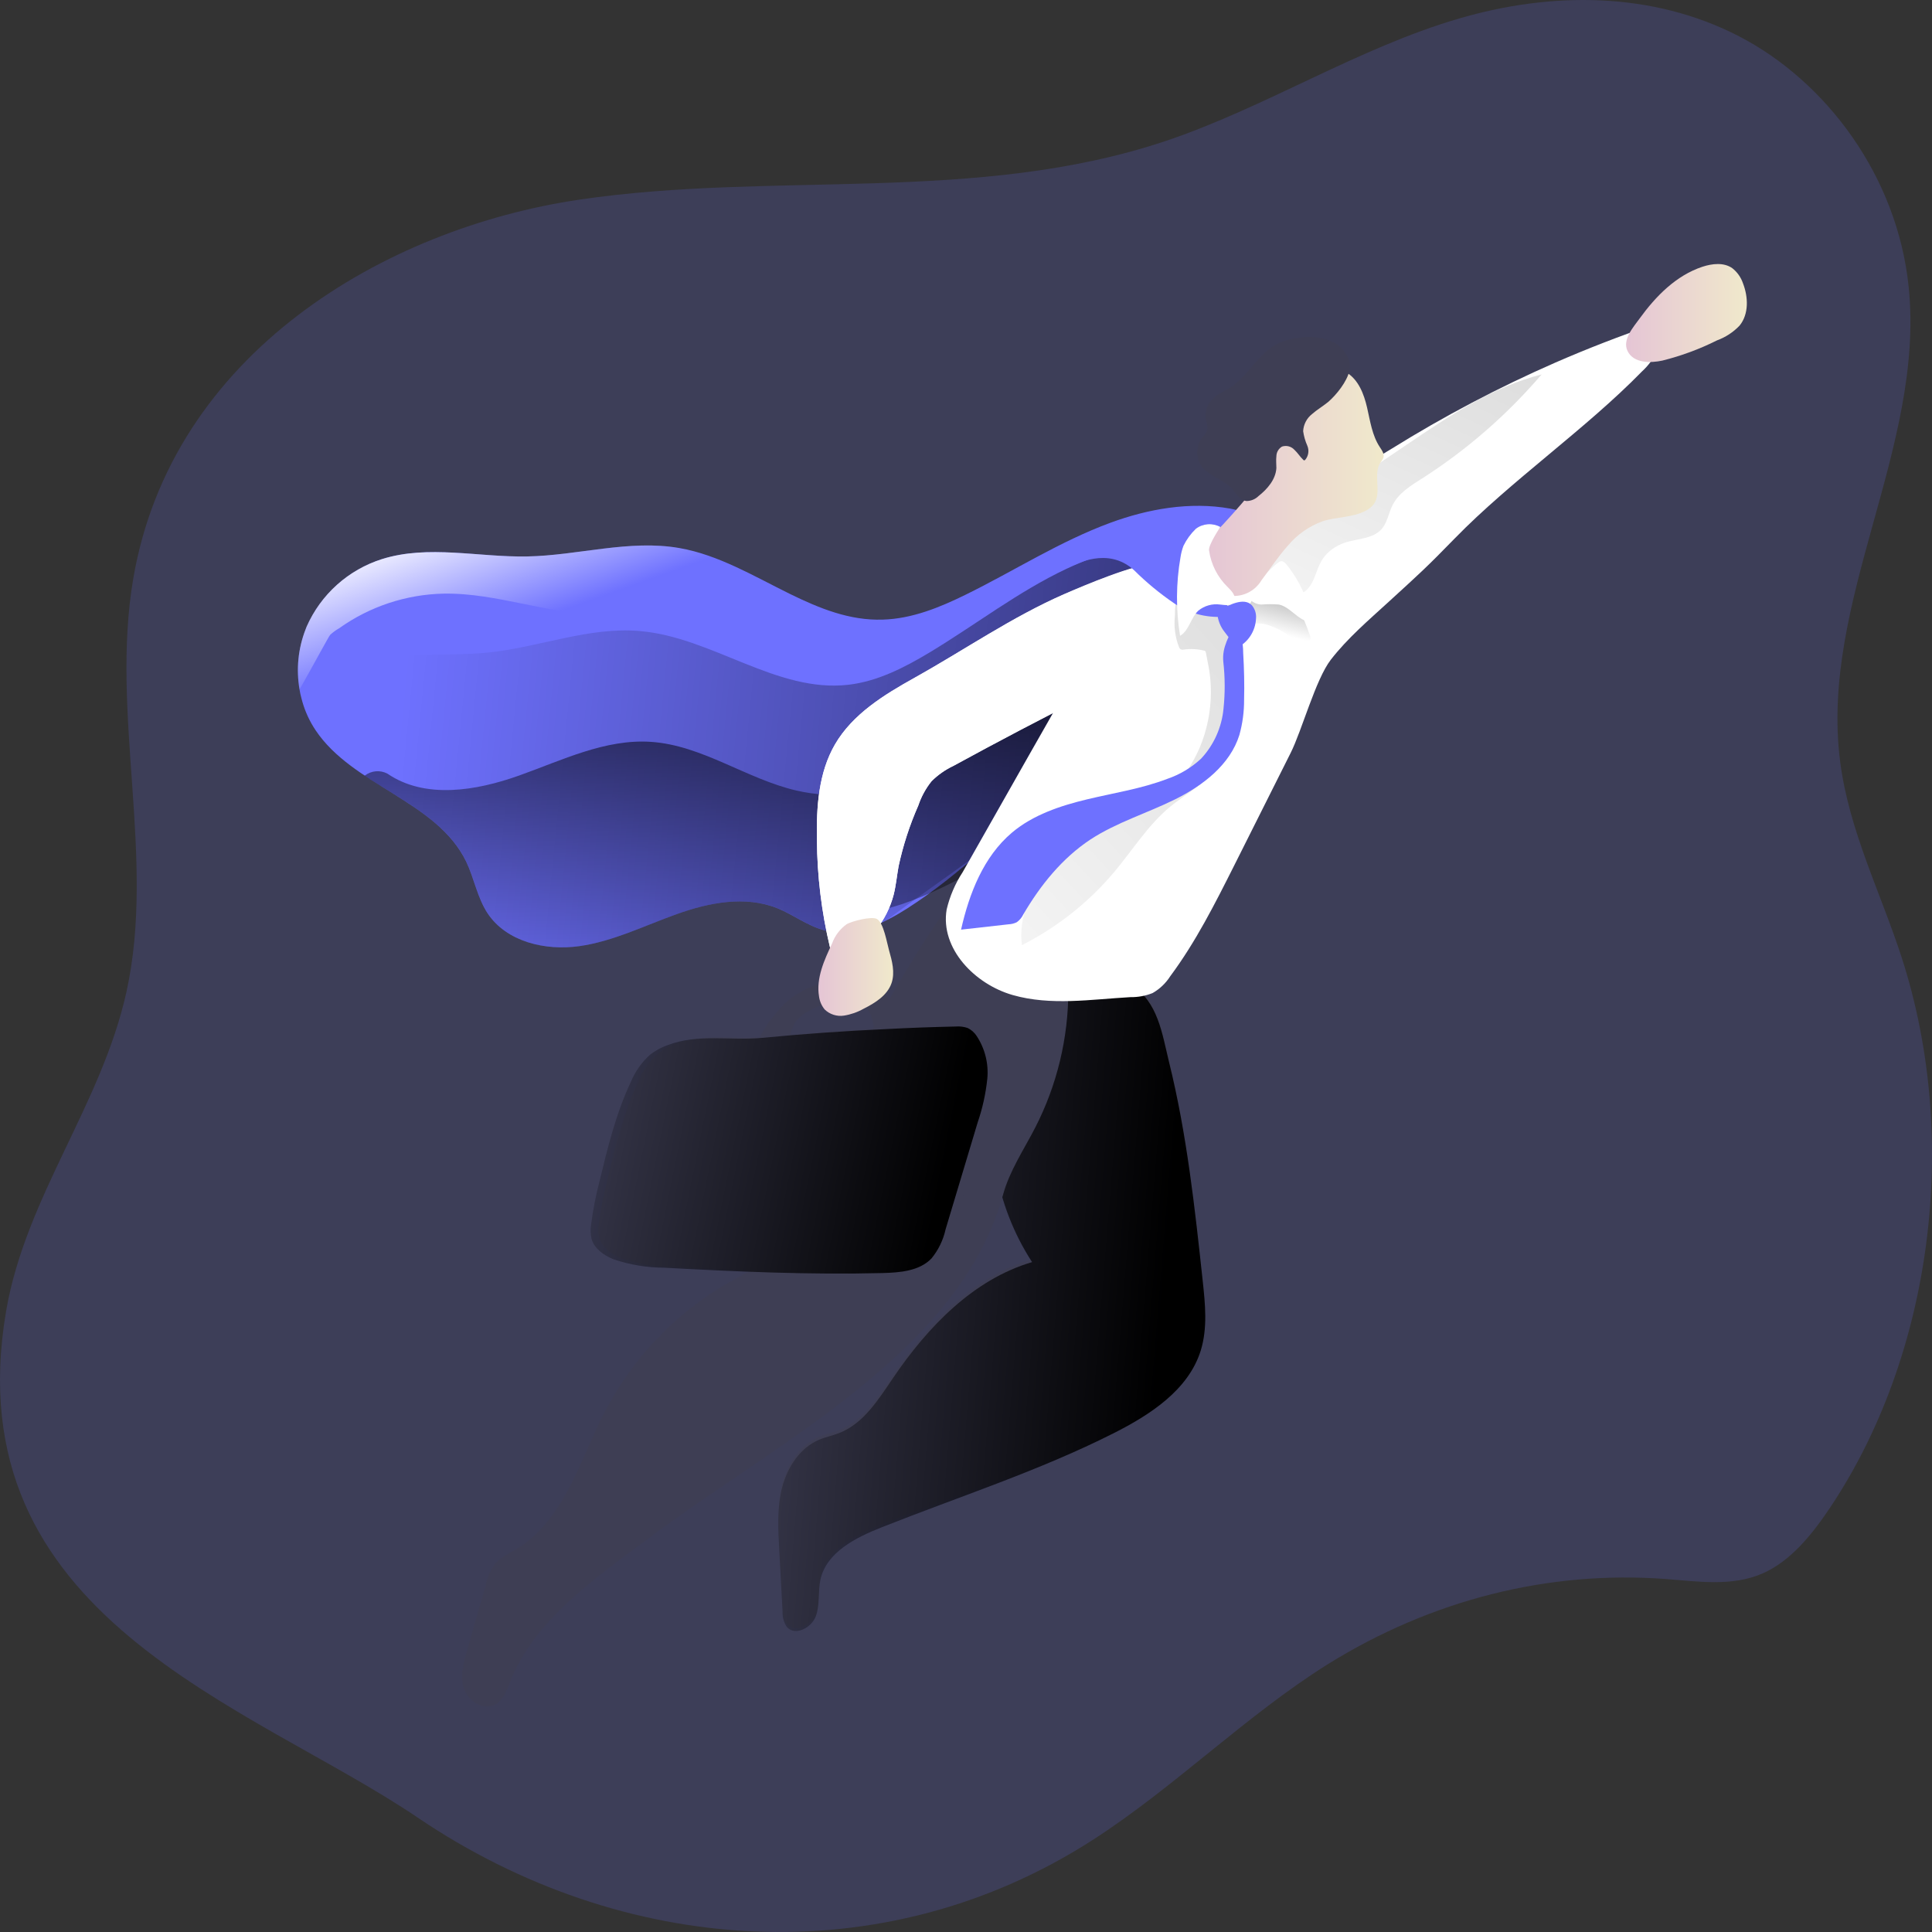 <svg width="232" height="232" viewBox="0 0 232 232" fill="none" xmlns="http://www.w3.org/2000/svg">
<rect x="0" y="0" width="232" height="232" fill="#333333" stroke="none"/>
<path opacity="0.18" d="M131.238 220.933C141.022 214.634 149.619 205.999 159.445 199.847C171.9 192.102 185.957 188.559 200.041 189.613C203.954 189.914 208.024 190.545 211.695 188.927C214.987 187.469 217.535 184.362 219.704 181.126C232.003 162.81 235.417 136.877 228.395 115.092C225.853 107.199 222.03 99.772 220.964 91.402C218.511 72.185 231.179 53.733 229.199 34.443C227.833 21.164 219.304 9.784 208.843 4.367C198.381 -1.05 186.271 -1.019 175.19 2.229C163.084 5.764 151.956 12.903 139.961 16.936C117.268 24.522 92.989 20.52 69.588 23.97C46.186 27.42 20.641 42.428 16.009 69.439C13.21 85.752 18.74 103.02 15.179 119.13C12.181 132.679 3.1 143.691 0.737 157.418C-5.565 194.295 30.058 204.651 50.145 218.255C74.718 234.893 105.998 237.19 131.238 220.933Z" fill="#6E71FF"/>
<path d="M144.428 153.514C144.729 156.293 145.018 159.168 144.184 161.857C142.708 166.581 138.119 169.558 133.704 171.779C124.796 176.258 115.17 179.371 105.884 183.035C102.765 184.274 99.274 186.019 98.529 189.286C98.196 190.749 98.485 192.321 97.965 193.72C97.445 195.119 95.462 196.146 94.487 195.004C94.122 194.468 93.941 193.828 93.973 193.181L93.569 185.711C93.434 183.215 93.299 180.667 93.928 178.241C94.557 175.815 96.065 173.492 98.369 172.517C99.146 172.196 99.98 172.029 100.769 171.721C103.696 170.585 105.486 167.697 107.251 165.092C111.403 158.976 116.877 153.271 123.936 151.191C121.72 147.779 120.23 143.946 119.561 139.933C118.892 135.919 119.058 131.811 120.047 127.864C121.081 123.846 123.173 119.848 126.773 117.788C128.161 116.997 129.734 116.59 131.331 116.609C132.929 116.628 134.492 117.073 135.86 117.897C139.069 119.97 139.537 123.718 140.385 127.183C142.522 135.828 143.478 144.684 144.428 153.514Z" fill="#3E3E54"/>
<path d="M144.428 153.848C144.729 156.633 145.018 159.501 144.184 162.19C142.708 166.914 138.119 169.891 133.704 172.118C124.796 176.617 115.17 179.717 105.884 183.4C102.765 184.632 99.274 186.378 98.529 189.651C98.196 191.108 98.485 192.686 97.965 194.085C97.445 195.484 95.462 196.505 94.487 195.369C94.122 194.833 93.941 194.194 93.973 193.546L93.569 186.076C93.434 183.574 93.299 181.032 93.928 178.606C94.557 176.181 96.065 173.857 98.369 172.882C99.146 172.555 99.98 172.394 100.769 172.086C103.696 170.944 105.486 168.056 107.251 165.457C111.403 159.341 116.877 153.636 123.936 151.557C121.72 148.143 120.231 144.309 119.562 140.295C118.893 136.28 119.058 132.17 120.047 128.222C121.081 124.205 123.173 120.213 126.773 118.153C128.161 117.362 129.734 116.955 131.331 116.974C132.929 116.993 134.492 117.438 135.86 118.263C139.069 120.335 139.537 124.083 140.385 127.549C142.522 136.187 143.478 145.036 144.428 153.848Z" fill="url(#paint0_linear)"/>
<path d="M128.288 118.924C128.291 124.668 126.923 130.329 124.296 135.436C122.929 138.087 121.222 140.615 120.446 143.477C115.164 162.377 93.736 172.87 77.744 184.826C71.249 189.677 64.119 194.606 61.212 202.05C60.821 203.064 60.423 204.206 59.434 204.713C58.016 205.432 56.226 204.258 55.719 202.788C55.212 201.319 55.654 199.714 56.084 198.212L58.369 190.21C58.557 189.296 58.948 188.437 59.511 187.694C60.193 187.057 60.971 186.531 61.815 186.135C67.707 182.708 69.561 175.475 72.629 169.52C76.151 162.763 81.604 157.207 88.294 153.559C90.065 152.59 91.965 151.724 93.325 150.254C94.686 148.785 95.443 146.661 96.117 144.69C98.374 138.12 100.963 131.668 103.876 125.361C105.037 122.839 111.75 111.242 113.714 109.221C118.751 104.055 123.411 113.604 128.288 118.924Z" fill="#3E3E54"/>
<path d="M152.681 69.894C152.681 70.709 152.623 71.55 152.623 72.397C152.623 75.112 152.367 78.102 150.441 80.014C148.972 81.471 146.841 81.978 144.877 82.62C130.656 87.266 121.569 100.993 108.978 109.067C106.308 110.774 103.202 112.275 100.115 111.922C99.74 111.883 99.369 111.814 99.005 111.717C96.977 111.191 95.276 109.837 93.338 109.06C89.488 107.526 85.156 108.38 81.28 109.766C77.404 111.152 73.649 113.039 69.568 113.617C65.486 114.194 60.827 113.103 58.549 109.67C57.317 107.796 56.945 105.492 55.982 103.47C52.465 96.174 42.351 94.383 37.885 87.671C37.808 87.555 37.724 87.433 37.654 87.311C36.987 86.231 36.493 85.053 36.19 83.82C36.099 83.489 36.026 83.152 35.972 82.812C35.55 80.371 35.805 77.861 36.71 75.554L36.826 75.253C37.67 73.337 38.913 71.623 40.471 70.225C42.029 68.826 43.866 67.775 45.862 67.141C51.438 65.389 57.458 66.929 63.304 66.82C69.427 66.704 75.555 64.76 81.582 65.812C86.279 66.627 90.566 69.207 94.866 71.325C98.44 73.077 102.053 74.534 105.994 74.406C109.498 74.309 112.841 72.949 115.992 71.396C121.768 68.559 127.255 65.017 133.319 62.783C137.857 61.108 142.894 60.216 147.701 61.07C152.797 62.007 152.803 65.594 152.681 69.894Z" fill="#6E71FF"/>
<path d="M143.895 76.446C142.554 78.025 140.481 78.725 138.575 79.533C130.059 83.159 128.146 94.043 121.806 100.955C117.898 105.21 105.294 110.35 105.12 108.977C104.857 107.083 101.912 111.248 100.134 111.922C99.759 111.883 99.388 111.814 99.024 111.717C96.996 111.191 95.295 109.837 93.357 109.06C89.507 107.526 85.175 108.38 81.299 109.766C77.422 111.152 73.668 113.039 69.587 113.617C65.505 114.194 60.846 113.103 58.568 109.67C57.336 107.796 56.963 105.492 56.001 103.47C53.665 98.612 48.403 96.199 43.807 93.145C41.486 91.736 39.472 89.874 37.884 87.671C37.807 87.555 37.724 87.433 37.653 87.311C36.987 86.231 36.493 85.053 36.19 83.82C37.643 82.248 39.422 81.01 41.401 80.194C46.804 77.954 52.953 78.968 58.728 78.346C64.819 77.704 70.755 75.24 76.851 75.779C85.528 76.523 93.267 83.223 101.88 82.228C105.371 81.824 108.579 80.175 111.583 78.378C117.108 75.054 122.249 71.049 128.082 68.296C132.453 66.242 137.394 64.895 142.265 65.35C143.298 65.418 144.304 65.711 145.211 66.21C145.262 67.019 145.294 67.86 145.371 68.7C145.647 71.37 145.647 74.373 143.895 76.446Z" fill="url(#paint1_linear)"/>
<path d="M126.721 94.936C122.812 99.19 111.421 106.712 106.903 110.19C105.389 111.364 101.904 111.249 100.12 111.923C99.745 111.883 99.374 111.815 99.01 111.717C96.982 111.191 95.281 109.837 93.343 109.061C89.493 107.527 85.161 108.38 81.285 109.766C77.408 111.153 73.654 113.039 69.573 113.617C65.491 114.195 60.832 113.104 58.554 109.67C57.322 107.796 56.949 105.492 55.987 103.471C53.651 98.613 48.388 96.2 43.794 93.145C44.176 92.845 44.637 92.663 45.121 92.62C45.605 92.576 46.091 92.674 46.521 92.901C51.052 95.995 57.18 94.968 62.346 93.126C67.513 91.284 72.672 88.724 78.14 89.083C84.301 89.481 89.627 93.537 95.653 94.936C100.062 95.941 104.678 95.49 108.809 93.652C111.062 92.651 121.041 83.134 123.03 84.584C123.762 85.117 131.373 80.554 131.624 81.427C131.816 82.101 126.721 94.255 126.721 94.936Z" fill="url(#paint2_linear)"/>
<path d="M198.56 38.969C198.935 39.369 199.184 39.871 199.275 40.412C199.366 40.953 199.296 41.509 199.073 42.011C198.61 43.002 197.956 43.892 197.148 44.629C190.467 51.477 181.399 57.772 174.732 64.613C171.24 68.201 170.445 68.894 166.748 72.276C164.329 74.49 161.813 76.633 159.804 79.226C157.975 81.6 156.333 87.735 154.985 90.412L148.227 103.888C145.917 108.483 143.594 113.104 140.526 117.23C139.993 118.067 139.264 118.761 138.402 119.252C137.553 119.589 136.646 119.755 135.732 119.74C131.009 120.009 126.17 120.792 121.614 119.489C117.057 118.187 112.892 113.912 113.675 109.221C114.051 107.623 114.703 106.103 115.601 104.729L123.77 90.322C126.234 85.983 128.692 81.645 131.24 77.352C133.236 73.996 135.341 70.601 138.351 68.111C141.008 65.909 144.223 64.53 147.393 63.176C154.112 60.301 160.87 57.753 167.082 53.902C173.393 49.976 179.98 46.51 186.79 43.532C190.649 41.85 194.572 40.329 198.56 38.969Z" fill="white"/>
<path d="M165.747 63.701C166.581 62.912 166.716 61.654 167.236 60.633C167.974 59.183 169.443 58.291 170.817 57.425C176.169 53.993 180.988 49.794 185.121 44.962C179.198 46.47 174.006 49.955 168.949 53.382L160.51 59.093C157.16 61.365 153.759 63.675 151.179 66.794C150.96 67.023 150.807 67.307 150.736 67.616C150.627 68.392 151.468 68.899 152.09 69.387C154.734 71.447 156.692 72.673 158.033 68.848C158.591 67.25 159.194 66.281 160.78 65.46C162.365 64.638 164.482 64.895 165.747 63.701Z" fill="url(#paint3_linear)" fill-opacity="0.3"/>
<path d="M152.391 75.093C153.239 75.389 154.04 75.804 154.772 76.325C155.118 76.582 155.492 76.797 155.889 76.967C156.086 77.051 156.299 77.094 156.514 77.094C156.729 77.094 156.942 77.051 157.14 76.967C157.223 76.926 157.293 76.861 157.339 76.781C157.38 76.666 157.38 76.542 157.339 76.428C156.834 74.908 156.189 73.439 155.414 72.038C155.328 71.862 155.21 71.703 155.067 71.57C154.827 71.41 154.547 71.321 154.258 71.313C153.423 71.224 152.58 71.243 151.749 71.371C151.272 71.423 150.824 71.623 150.466 71.942C150.209 72.242 150.038 72.605 149.972 72.994C149.783 73.655 149.737 74.349 149.837 75.029C150.235 75.029 150.665 74.855 151.088 74.855C151.531 74.873 151.97 74.953 152.391 75.093Z" fill="url(#paint4_linear)"/>
<path d="M142.084 68.803C141.417 70.432 141.079 72.177 141.089 73.937C140.944 75.221 141.114 76.52 141.584 77.723C141.618 77.817 141.678 77.9 141.757 77.961C141.891 78.023 142.043 78.037 142.187 77.999C142.99 77.891 143.806 77.934 144.593 78.128C144.646 78.137 144.696 78.161 144.735 78.198C144.774 78.243 144.799 78.299 144.805 78.359L145.1 79.886C146.23 85.662 144.208 92.195 139.504 95.744C137.916 96.812 136.219 97.71 134.441 98.42C131.348 99.851 128.319 101.629 126.04 104.138C123.762 106.647 122.286 110.106 122.716 113.495C126.999 111.322 130.795 108.303 133.876 104.619C136.064 101.994 137.9 99.023 140.537 96.854C142.097 95.57 143.92 94.589 145.261 93.074C147.828 90.186 148.142 86.015 148.335 82.164C148.598 76.774 148.482 70.504 144.253 67.16C143.823 67.423 142.315 68.309 142.084 68.803Z" fill="url(#paint5_linear)" fill-opacity="0.3"/>
<path d="M204.437 32.031C205.618 31.646 207.004 31.492 208.018 32.204C208.614 32.672 209.06 33.303 209.302 34.02C209.943 35.676 210.02 37.723 208.891 39.103C208.136 39.893 207.209 40.499 206.183 40.874C204.092 41.921 201.893 42.735 199.624 43.3C198.251 43.595 196.159 43.666 195.433 42.132C194.792 40.772 196.152 39.27 196.897 38.237C198.828 35.58 201.248 33.09 204.437 32.031Z" fill="url(#paint6_linear)"/>
<path d="M109.855 81.375C106.165 83.429 102.385 85.746 100.267 89.391C98.291 92.792 98.028 96.912 98.098 100.846C98.126 105.185 98.65 109.506 99.658 113.726C99.773 114.194 99.966 114.727 100.421 114.875C100.763 114.937 101.115 114.871 101.41 114.689C102.862 113.974 104.142 112.953 105.162 111.697C106.182 110.441 106.918 108.979 107.32 107.411C107.596 106.288 107.699 105.133 107.904 104.003C108.443 101.499 109.237 99.056 110.272 96.713C110.631 95.656 111.169 94.668 111.864 93.793C112.624 93.037 113.507 92.416 114.476 91.958C119.802 89.044 125.18 86.221 130.609 83.487C132.633 82.566 134.543 81.414 136.302 80.053C138.073 78.673 139.286 76.7 139.716 74.496C140.043 72.32 141.686 67.436 138.875 67.616C136.064 67.796 130.301 70.247 127.766 71.351C121.49 74.111 115.811 78.045 109.855 81.375Z" fill="white"/>
<path d="M140.294 71.537C140.108 72.634 139.826 73.751 139.717 74.527C139.283 76.728 138.071 78.698 136.303 80.078C134.544 81.439 132.634 82.591 130.61 83.512C125.19 86.246 119.812 89.069 114.477 91.983C113.509 92.443 112.626 93.063 111.865 93.818C111.164 94.689 110.625 95.678 110.273 96.738C109.239 99.082 108.445 101.524 107.905 104.028C107.7 105.158 107.597 106.313 107.315 107.436C106.908 109.001 106.171 110.46 105.153 111.716C104.134 112.971 102.858 113.993 101.411 114.714C101.117 114.898 100.763 114.962 100.422 114.893C99.967 114.752 99.781 114.213 99.665 113.751C98.653 109.523 98.128 105.193 98.099 100.845C98.022 96.905 98.292 92.798 100.268 89.39C102.393 85.739 106.173 83.422 109.85 81.375C115.831 78.044 121.491 74.11 127.767 71.376C130.334 70.279 136.11 67.84 138.876 67.635C140.692 67.519 140.654 69.509 140.294 71.537Z" fill="white"/>
<path d="M136.2 68.489C137.675 69.954 139.281 71.279 141.001 72.448C142.729 73.633 144.807 74.201 146.898 74.059C147.264 74.014 147.7 73.886 147.79 73.526C147.88 73.167 147.534 72.827 147.238 72.589C145.634 71.306 144.331 69.426 144.318 67.365C144.318 66.377 144.582 65.318 144.094 64.458C143.452 63.387 142.015 63.22 140.776 63.278C139.536 63.335 138.302 63.489 137.086 63.74C136.059 63.951 127.78 67.629 128.82 67.885C128.993 67.93 132.985 65.517 136.2 68.489Z" fill="#6E71FF"/>
<path d="M136.508 65.716C136.108 65.586 135.729 65.395 135.385 65.152C135.214 65.03 135.081 64.862 135.002 64.668C134.922 64.474 134.899 64.261 134.936 64.054C135.004 63.831 135.13 63.629 135.302 63.47C136.534 62.187 138.382 61.693 140.14 61.359C142.675 60.878 145.467 60.621 147.687 61.93C147.97 62.097 148.271 62.36 148.22 62.687C148.174 62.869 148.067 63.029 147.918 63.143C146.988 64.016 145.878 64.645 144.902 65.46C143.927 66.275 143.484 67.597 142.553 68.412C140.801 69.945 138.234 66.416 136.508 65.716Z" fill="url(#paint7_linear)"/>
<path d="M140.294 71.537C140.108 72.635 139.826 73.751 139.717 74.528C139.283 76.728 138.071 78.699 136.303 80.079C134.544 81.439 132.634 82.592 130.61 83.512C125.19 86.246 119.812 89.07 114.477 91.983C113.509 92.443 112.626 93.064 111.865 93.819C111.164 94.689 110.625 95.678 110.273 96.739C109.239 99.082 108.445 101.525 107.905 104.029C107.7 105.158 107.597 106.314 107.315 107.437C106.9 109.094 106.105 110.632 104.992 111.929C104.591 109.146 104.377 106.34 104.35 103.528C104.279 99.594 104.542 95.474 106.519 92.073C108.637 88.428 112.417 86.111 116.107 84.051C122.088 80.727 127.742 76.793 134.018 74.066C135.436 73.417 137.913 72.365 140.294 71.537Z" fill="url(#paint8_linear)"/>
<path d="M93.287 121.567C94.162 120.443 95.277 119.529 96.55 118.892C97.824 118.254 99.224 117.91 100.648 117.884C101.961 117.697 103.3 117.823 104.556 118.249C105.505 118.646 106.315 119.314 106.886 120.169C107.457 121.024 107.762 122.028 107.765 123.056C107.779 123.764 107.553 124.457 107.123 125.02C106.909 125.299 106.616 125.509 106.283 125.623C105.95 125.738 105.59 125.751 105.249 125.662C105.149 125.636 105.056 125.586 104.979 125.517C104.902 125.448 104.843 125.361 104.807 125.264C104.778 125.15 104.778 125.031 104.807 124.917C105.022 123.936 104.953 122.915 104.608 121.972C104.432 121.501 104.144 121.079 103.77 120.744C103.395 120.409 102.945 120.169 102.458 120.046C101.572 119.977 100.681 120.053 99.82 120.271C98.537 120.662 96.335 121.554 95.585 122.639C94.834 123.724 94.776 125.572 93.627 126.387C92.851 126.932 91.606 127.305 91.06 126.117C90.515 124.93 92.543 122.408 93.287 121.567Z" fill="#3E3E54"/>
<path d="M157.41 73.661C157.475 73.943 157.5 74.303 157.269 74.463C157.164 74.525 157.044 74.557 156.923 74.557C156.801 74.557 156.681 74.525 156.576 74.463C155.498 73.969 154.741 72.846 153.579 72.596C152.868 72.538 152.153 72.538 151.442 72.596C150.73 72.557 149.915 72.121 149.896 71.408C149.896 70.85 150.345 70.414 150.768 70.048C151.526 69.406 152.219 68.681 152.95 68.007C153.862 67.173 154.035 67.147 154.792 68.174C156.017 69.813 156.907 71.678 157.41 73.661Z" fill="white"/>
<path d="M146.488 73.212C146.387 73.249 146.298 73.314 146.231 73.398C146.185 73.489 146.167 73.592 146.18 73.694C146.25 74.495 146.553 75.258 147.053 75.888C147.521 76.53 148.073 77.12 148.503 77.814C149.174 77.487 149.745 76.984 150.154 76.359C150.563 75.734 150.795 75.011 150.826 74.265C150.852 73.98 150.821 73.694 150.735 73.422C150.649 73.15 150.51 72.897 150.326 72.68C149.35 71.653 147.47 72.737 146.488 73.212Z" fill="#6E71FF"/>
<path d="M146.923 85.091C146.715 87.338 145.767 89.453 144.228 91.104C143.059 92.189 141.675 93.015 140.165 93.53C137.066 94.717 133.748 95.218 130.539 95.988C127.33 96.758 124.058 97.842 121.516 99.986C118.109 102.867 116.382 107.289 115.407 111.634L121.125 110.992C121.464 110.977 121.796 110.892 122.1 110.742C122.439 110.497 122.711 110.17 122.89 109.792C124.937 106.294 127.555 103.047 130.944 100.807C134.082 98.754 137.74 97.656 141.096 95.994C144.452 94.332 147.712 91.836 148.829 88.255C149.21 86.886 149.4 85.472 149.394 84.051C149.445 82.171 149.394 80.284 149.285 78.404C149.285 77.112 148.986 75.838 148.412 74.682C147.655 76.299 146.724 77.659 146.897 79.456C147.111 81.328 147.12 83.217 146.923 85.091Z" fill="#6E71FF"/>
<path d="M101.693 110.966C100.874 111.543 100.253 112.359 99.916 113.302C98.972 115.298 97.99 117.461 98.35 119.643C98.423 120.226 98.661 120.776 99.037 121.228C99.338 121.517 99.702 121.733 100.1 121.86C100.499 121.987 100.921 122.021 101.334 121.959C102.159 121.829 102.954 121.553 103.683 121.144C105.082 120.445 106.545 119.534 107.058 118.058C107.495 116.774 107.123 115.401 106.757 114.111C106.513 113.27 106.115 110.799 105.3 110.35C104.633 110.004 102.335 110.613 101.693 110.966Z" fill="url(#paint9_linear)"/>
<path d="M115.696 123.152C116.187 123.109 116.681 123.17 117.146 123.332C117.578 123.548 117.944 123.876 118.205 124.282C119.21 125.795 119.663 127.608 119.489 129.416C119.305 131.208 118.918 132.974 118.333 134.678L114.483 147.513C114.2 148.794 113.62 149.99 112.789 151.004C111.332 152.519 109.009 152.699 106.91 152.75C98.17 152.975 89.423 152.59 80.695 152.108C78.621 152.099 76.563 151.757 74.598 151.094C73.443 150.632 72.301 149.811 71.967 148.643C71.838 148.074 71.819 147.486 71.909 146.91C72.144 145.134 72.491 143.374 72.949 141.641C73.924 137.618 74.913 133.555 76.684 129.807C77.195 128.564 77.978 127.45 78.975 126.547C79.612 126.048 80.325 125.654 81.086 125.379C84.744 123.974 88.646 124.872 92.452 124.507C97.44 124.027 102.433 123.674 107.43 123.448C110.173 123.298 112.928 123.2 115.696 123.152Z" fill="#3E3E54"/>
<path d="M114.76 123.268C115.251 123.227 115.745 123.288 116.21 123.448C116.644 123.664 117.012 123.992 117.276 124.398C118.277 125.913 118.73 127.724 118.559 129.532C118.373 131.325 117.984 133.09 117.398 134.794L113.547 147.629C113.265 148.91 112.684 150.106 111.853 151.121C110.396 152.635 108.073 152.815 105.974 152.872C97.234 153.091 88.493 152.706 79.759 152.231C77.686 152.222 75.627 151.879 73.662 151.217C72.513 150.755 71.365 149.933 71.031 148.765C70.905 148.196 70.887 147.608 70.98 147.033C71.213 145.256 71.558 143.496 72.013 141.764C72.988 137.74 73.977 133.678 75.748 129.93C76.261 128.687 77.043 127.573 78.039 126.67C78.675 126.17 79.388 125.778 80.15 125.508C83.808 124.096 87.71 124.995 91.522 124.629C96.502 124.15 101.493 123.797 106.494 123.57C109.237 123.425 111.992 123.324 114.76 123.268Z" fill="url(#paint10_linear)"/>
<path d="M151.025 58.176C151.23 57.954 151.385 57.692 151.481 57.406C151.535 57.135 151.535 56.855 151.481 56.584C151.198 54.845 150.627 53.125 150.743 51.36C150.895 49.474 151.758 47.715 153.156 46.438C154.553 45.183 156.303 44.389 158.168 44.166C159.376 43.951 160.622 44.15 161.704 44.731C163.129 45.61 163.783 47.298 164.162 48.941C164.54 50.584 164.771 52.291 165.689 53.684C165.939 54.062 166.26 54.498 166.126 54.967C166.041 55.16 165.929 55.34 165.792 55.5C164.816 56.924 165.978 59.106 164.983 60.518C164.731 60.848 164.409 61.117 164.04 61.307C162.461 62.167 160.542 62.045 158.829 62.591C157.191 63.186 155.743 64.207 154.632 65.549C153.477 66.833 152.527 68.303 151.481 69.682C151.08 70.356 150.483 70.892 149.77 71.218C149.057 71.544 148.261 71.644 147.489 71.505C147.239 71.552 146.981 71.549 146.732 71.496C146.483 71.443 146.247 71.341 146.037 71.196C145.827 71.051 145.649 70.866 145.511 70.651C145.374 70.436 145.281 70.197 145.237 69.945C144.853 68.995 144.623 67.99 144.556 66.968C144.505 64.946 145.699 64.253 146.918 62.925C148.347 61.376 149.716 59.793 151.025 58.176Z" fill="url(#paint11_linear)"/>
<path d="M160.266 41.169C158.915 40.5 157.381 40.295 155.902 40.585C155.01 40.678 154.142 40.925 153.335 41.317C151.063 42.485 149.914 45.122 147.771 46.509C146.995 47.016 146.083 47.356 145.474 48.049C145.179 48.38 144.968 48.775 144.856 49.204C144.745 49.632 144.736 50.081 144.832 50.513C144.962 50.848 145.019 51.207 144.999 51.566C144.867 51.944 144.647 52.285 144.357 52.56C143.99 53.041 143.783 53.624 143.765 54.228C143.746 54.833 143.917 55.428 144.254 55.929C145.14 57.213 146.892 57.54 147.931 58.67C148.464 59.247 148.894 60.069 149.677 60.165C150.22 60.163 150.74 59.949 151.127 59.568C152.199 58.721 153.187 57.572 153.271 56.206C153.271 55.737 153.213 55.262 153.271 54.794C153.274 54.558 153.337 54.326 153.455 54.122C153.573 53.917 153.742 53.746 153.945 53.626C154.202 53.54 154.479 53.53 154.742 53.597C155.005 53.664 155.243 53.805 155.427 54.004C155.825 54.37 156.107 54.845 156.499 55.217C156.527 55.253 156.569 55.276 156.614 55.281C156.636 55.28 156.658 55.274 156.678 55.264C156.698 55.254 156.715 55.24 156.73 55.224C156.926 54.992 157.053 54.71 157.099 54.41C157.144 54.109 157.105 53.803 156.987 53.523C156.74 52.967 156.572 52.38 156.486 51.777C156.507 51.379 156.613 50.989 156.797 50.635C156.98 50.281 157.238 49.97 157.551 49.724C158.148 49.198 158.835 48.8 159.477 48.28C160.478 47.42 161.748 45.835 162.044 44.513C162.339 43.191 161.376 41.811 160.266 41.169Z" fill="#3E3E54"/>
<path d="M147.424 70.497C147.912 70.972 148.522 71.633 148.175 72.224C147.829 72.814 147.116 72.654 146.52 72.596C146.056 72.531 145.584 72.562 145.134 72.688C144.683 72.814 144.264 73.032 143.901 73.327C142.983 74.187 142.797 75.715 141.706 76.35C141.197 73.225 141.214 70.036 141.758 66.916C141.829 66.445 141.949 65.983 142.117 65.537C142.491 64.775 142.995 64.085 143.606 63.496C144.022 63.182 144.521 62.995 145.041 62.957C145.561 62.92 146.081 63.033 146.539 63.284C146.539 63.284 145.101 65.415 145.185 66.082C145.419 67.762 146.207 69.316 147.424 70.497Z" fill="white"/>
<path d="M95.917 74.02C95.917 75.625 93.902 76.542 92.323 76.228C90.745 75.913 89.436 74.867 87.992 74.174C83.243 71.903 77.672 73.731 72.416 73.783C65.999 73.853 59.722 71.171 53.279 71.286C48.772 71.378 44.397 72.828 40.727 75.445C40.338 75.666 39.977 75.931 39.648 76.234C39.475 76.427 37.723 79.7 35.965 82.806C35.542 80.365 35.798 77.854 36.703 75.548L36.818 75.246C37.665 73.331 38.908 71.618 40.467 70.22C42.026 68.823 43.865 67.773 45.861 67.141C51.438 65.389 57.457 66.929 63.303 66.82C69.426 66.704 75.555 64.76 81.581 65.812C86.278 66.627 90.565 69.207 94.865 71.325C95.096 71.729 95.301 72.14 95.507 72.557C95.749 73.009 95.889 73.508 95.917 74.02Z" fill="url(#paint12_linear)"/>
<defs>
<linearGradient id="paint0_linear" x1="152.353" y1="67.162" x2="84.913" y2="61.632" gradientUnits="userSpaceOnUse">
<stop offset="0.079"/>
<stop offset="0.83" stop-opacity="0.07"/>
<stop offset="1" stop-opacity="0"/>
</linearGradient>
<linearGradient id="paint1_linear" x1="53.497" y1="30.101" x2="205.62" y2="45.036" gradientUnits="userSpaceOnUse">
<stop stop-opacity="0"/>
<stop offset="0.878" stop-opacity="0.75"/>
<stop offset="1"/>
</linearGradient>
<linearGradient id="paint2_linear" x1="97.572" y1="117.296" x2="98.353" y2="53.289" gradientUnits="userSpaceOnUse">
<stop stop-opacity="0"/>
<stop offset="0.639" stop-opacity="0.75"/>
<stop offset="1"/>
</linearGradient>
<linearGradient id="paint3_linear" x1="168.424" y1="22.682" x2="136.904" y2="90.809" gradientUnits="userSpaceOnUse">
<stop offset="0.01" stop-opacity="0.53"/>
<stop offset="0.83" stop-opacity="0.07"/>
<stop offset="1" stop-opacity="0"/>
</linearGradient>
<linearGradient id="paint4_linear" x1="153.36" y1="76.12" x2="156.338" y2="63.843" gradientUnits="userSpaceOnUse">
<stop stop-opacity="0"/>
<stop offset="0.72" stop-opacity="0.51"/>
<stop offset="0.99"/>
</linearGradient>
<linearGradient id="paint5_linear" x1="135.905" y1="28.012" x2="63.479" y2="94.78" gradientUnits="userSpaceOnUse">
<stop offset="0.01" stop-opacity="0.53"/>
<stop offset="0.83" stop-opacity="0.07"/>
<stop offset="1" stop-opacity="0"/>
</linearGradient>
<linearGradient id="paint6_linear" x1="195.266" y1="37.589" x2="209.776" y2="37.589" gradientUnits="userSpaceOnUse">
<stop stop-color="#E5C5D5"/>
<stop offset="0.42" stop-color="#EAD4D1"/>
<stop offset="1" stop-color="#F0E9CB"/>
</linearGradient>
<linearGradient id="paint7_linear" x1="3796.59" y1="830.374" x2="4001.11" y2="1049.5" gradientUnits="userSpaceOnUse">
<stop stop-opacity="0"/>
<stop offset="0.99"/>
</linearGradient>
<linearGradient id="paint8_linear" x1="9257.62" y1="5171.81" x2="9092.5" y2="9467.78" gradientUnits="userSpaceOnUse">
<stop stop-opacity="0"/>
<stop offset="0.99"/>
</linearGradient>
<linearGradient id="paint9_linear" x1="98.274" y1="116.119" x2="107.262" y2="116.119" gradientUnits="userSpaceOnUse">
<stop stop-color="#E5C5D5"/>
<stop offset="0.42" stop-color="#EAD4D1"/>
<stop offset="1" stop-color="#F0E9CB"/>
</linearGradient>
<linearGradient id="paint10_linear" x1="125.68" y1="104.515" x2="65.048" y2="92.228" gradientUnits="userSpaceOnUse">
<stop offset="0.079"/>
<stop offset="0.83" stop-opacity="0.07"/>
<stop offset="1" stop-opacity="0"/>
</linearGradient>
<linearGradient id="paint11_linear" x1="144.555" y1="57.826" x2="166.172" y2="57.826" gradientUnits="userSpaceOnUse">
<stop stop-color="#E5C5D5"/>
<stop offset="0.42" stop-color="#EAD4D1"/>
<stop offset="1" stop-color="#F0E9CB"/>
</linearGradient>
<linearGradient id="paint12_linear" x1="64.677" y1="74.668" x2="59.331" y2="59.677" gradientUnits="userSpaceOnUse">
<stop offset="0.02" stop-color="white" stop-opacity="0"/>
<stop offset="1" stop-color="white"/>
</linearGradient>
</defs>
</svg>
